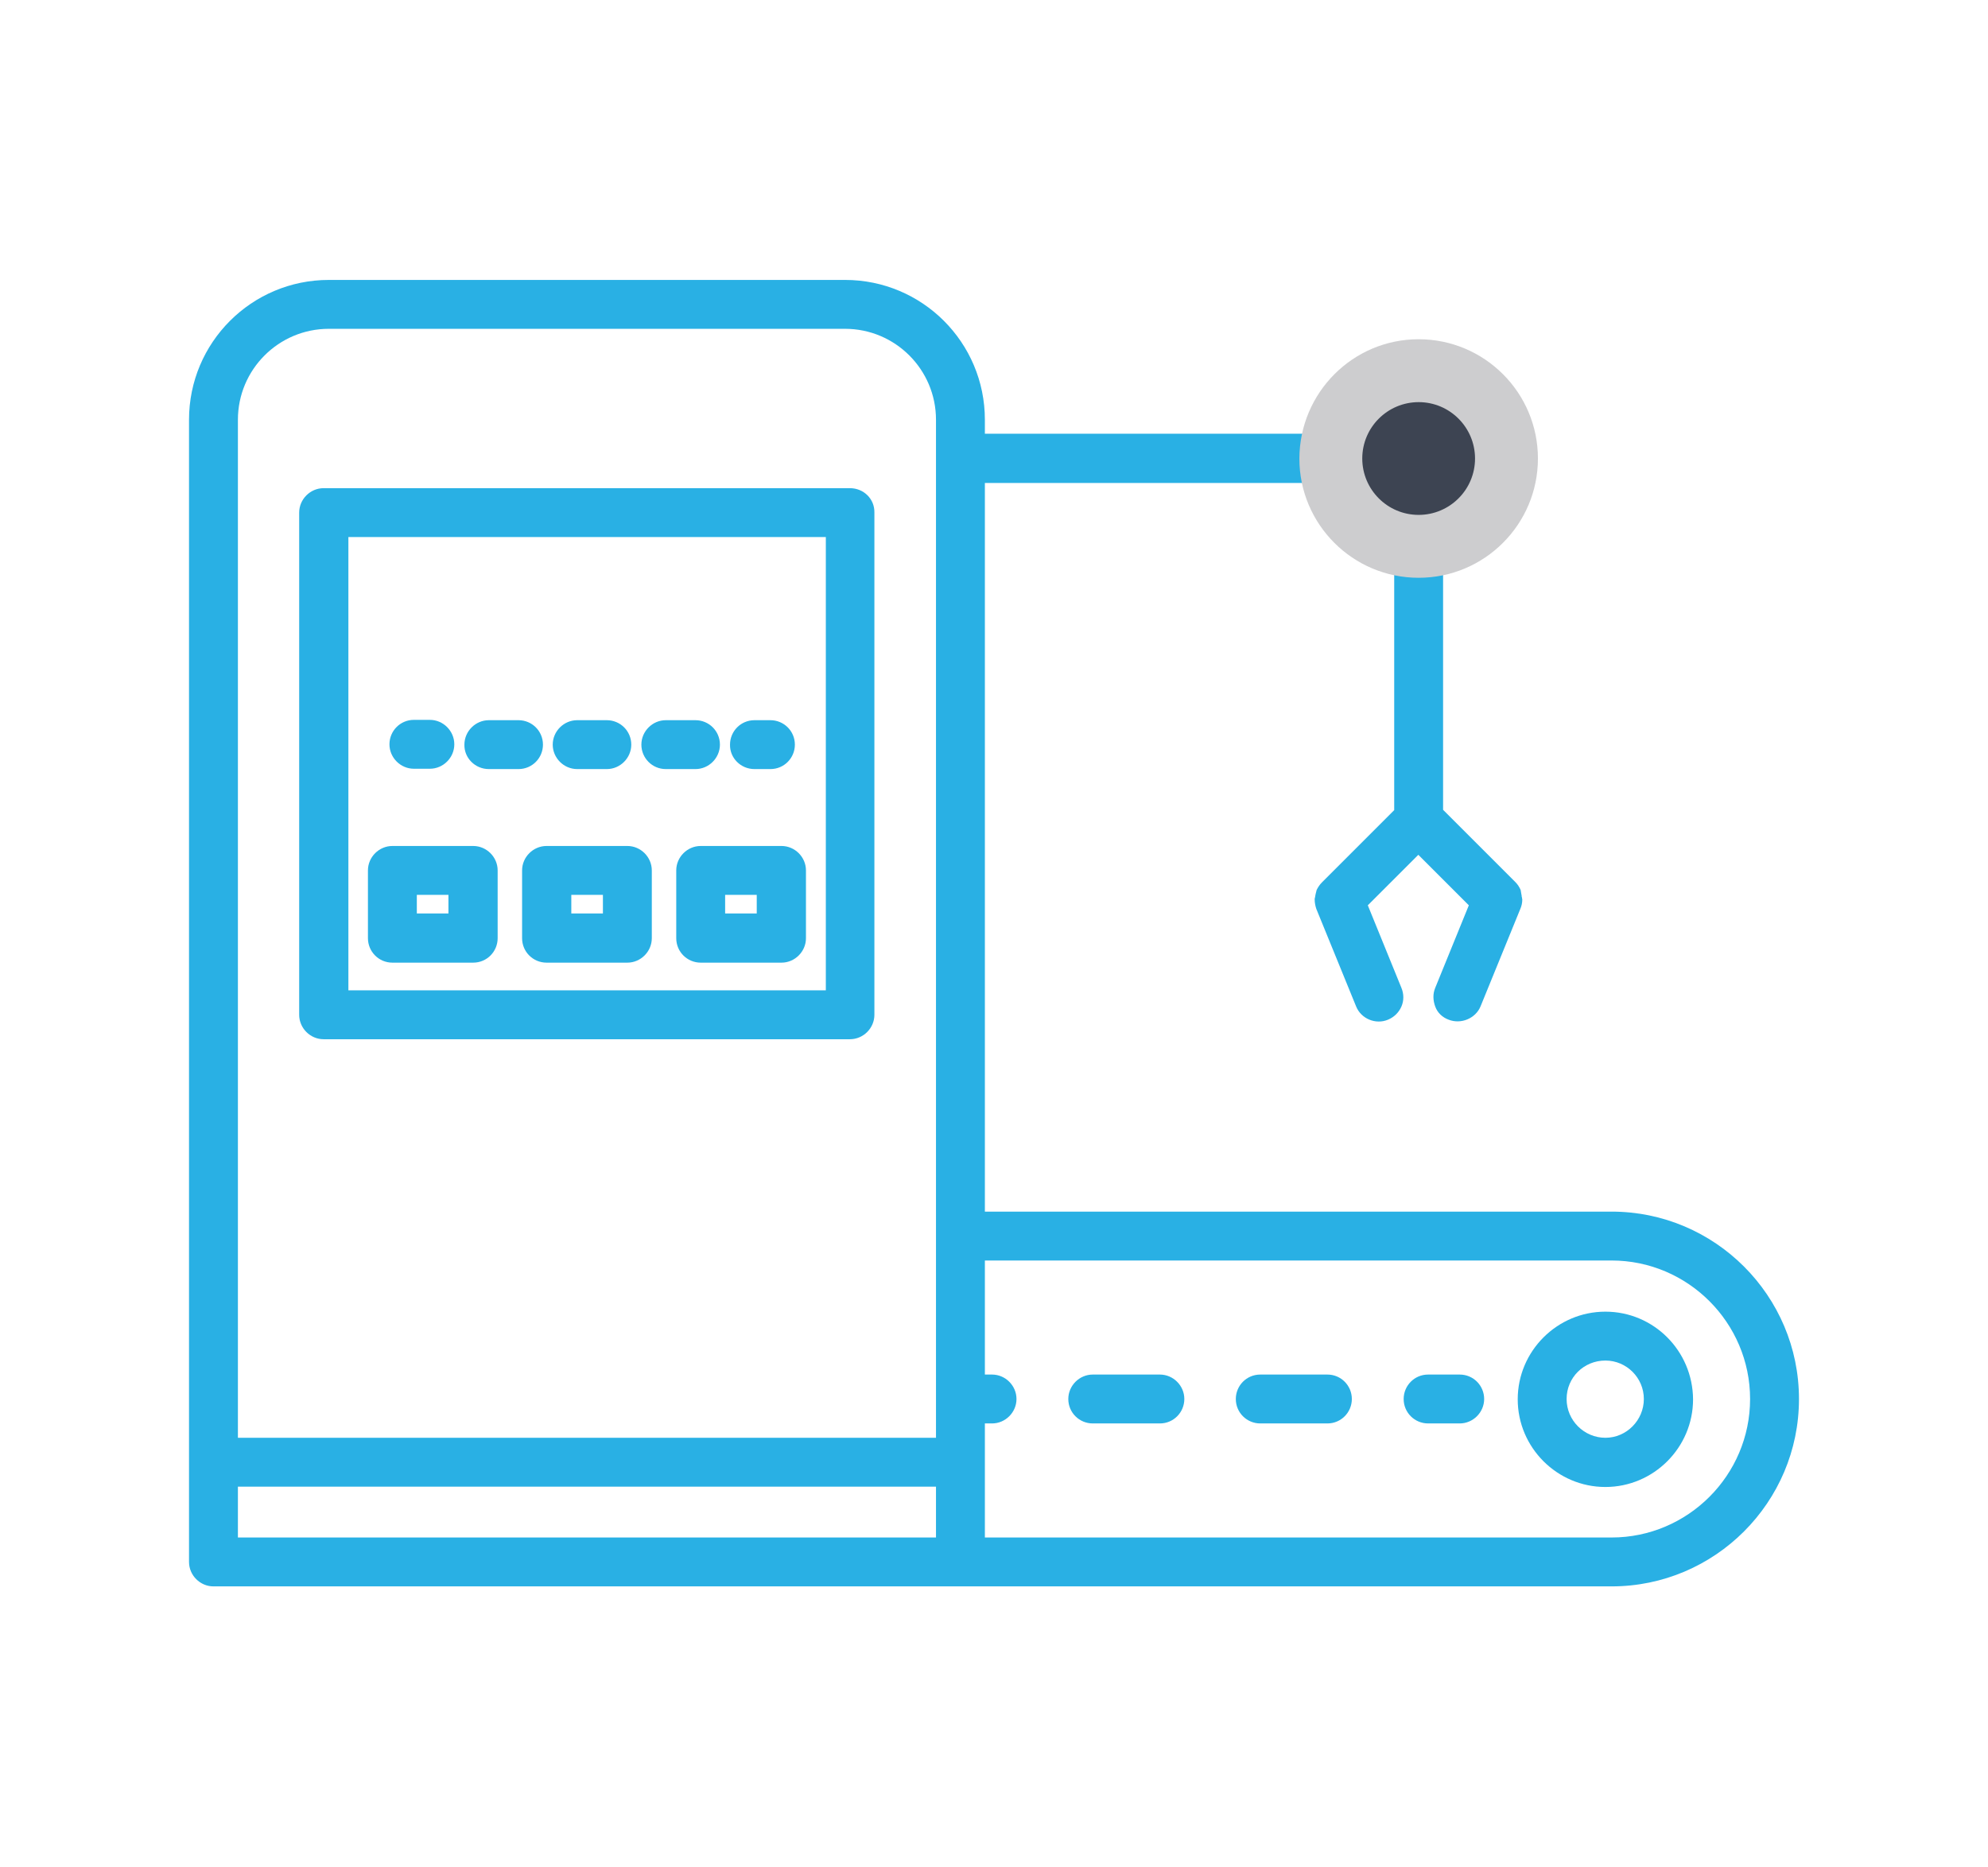 <?xml version="1.0" encoding="utf-8"?>
<!-- Generator: Adobe Illustrator 27.0.0, SVG Export Plug-In . SVG Version: 6.00 Build 0)  -->
<svg version="1.1" id="Layer_1" xmlns="http://www.w3.org/2000/svg" xmlns:xlink="http://www.w3.org/1999/xlink" x="0px" y="0px"
	 viewBox="0 0 61 57.28" style="enable-background:new 0 0 61 57.28;" xml:space="preserve">
<style type="text/css">
	.st0{fill:#29B0E4;}
	.st1{fill-rule:evenodd;clip-rule:evenodd;fill:#CDCDCF;}
	.st2{fill-rule:evenodd;clip-rule:evenodd;fill:#3D4452;}
</style>
<g>
	<g>
		<path class="st0" d="M49.45,37.18H30.22V14.82h10.74l0.03,0.09c0.27,0.8,0.9,1.44,1.7,1.7l0.09,0.03v8.22l-0.04,0.04l-2.18,2.18
			c-0.07,0.07-0.12,0.15-0.16,0.23c-0.01,0.03-0.02,0.07-0.03,0.12l-0.01,0.05c0,0.02-0.01,0.04-0.01,0.06
			c-0.01,0.02-0.01,0.04-0.01,0.06c0,0.1,0.02,0.2,0.05,0.29l1.22,2.99c0.15,0.38,0.6,0.57,0.98,0.41c0.19-0.08,0.33-0.22,0.41-0.4
			s0.08-0.39,0-0.58l-1.03-2.53l1.55-1.55l1.55,1.55l-1.03,2.53c-0.08,0.19-0.07,0.39,0,0.58s0.22,0.33,0.41,0.4
			c0.38,0.15,0.83-0.04,0.98-0.41l1.22-2.99c0.04-0.09,0.06-0.19,0.06-0.29c0-0.01-0.01-0.03-0.01-0.06
			c-0.01-0.02-0.01-0.04-0.01-0.06l-0.01-0.05c-0.01-0.04-0.01-0.08-0.02-0.12c-0.04-0.09-0.09-0.17-0.16-0.24l-0.02-0.02l-2.2-2.2
			v-8.22l0.09-0.03c1.11-0.37,1.85-1.39,1.85-2.54c0-1.48-1.21-2.69-2.69-2.69c-1.15,0-2.17,0.74-2.54,1.85l-0.03,0.09H30.22v-0.43
			c0-2.37-1.92-4.29-4.29-4.29H10.09c-2.37,0-4.29,1.92-4.29,4.29v35.05c0,0.41,0.34,0.75,0.75,0.75h42.9
			c3.17,0,5.75-2.58,5.75-5.75S52.62,37.18,49.45,37.18z M43.53,12.88c0.65,0,1.19,0.53,1.19,1.18s-0.53,1.19-1.19,1.19
			c-0.65,0-1.18-0.53-1.18-1.19S42.88,12.88,43.53,12.88z M28.72,47.18H7.3v-1.56h21.42V47.18z M28.72,44.12H7.3V12.88
			c0-1.54,1.25-2.79,2.79-2.79h15.84c1.54,0,2.79,1.25,2.79,2.79V44.12z M49.45,47.18H30.22v-3.5h0.22c0.41,0,0.75-0.34,0.75-0.75
			c0-0.41-0.34-0.75-0.75-0.75h-0.22v-3.5h19.23c2.34,0,4.25,1.91,4.25,4.25S51.79,47.18,49.45,47.18z"/>
		<path class="st0" d="M49.26,40.25c-1.48,0-2.69,1.21-2.69,2.69c0,1.48,1.21,2.69,2.69,2.69c1.48,0,2.69-1.21,2.69-2.69
			C51.94,41.45,50.74,40.25,49.26,40.25z M49.26,44.12c-0.65,0-1.19-0.53-1.19-1.19s0.53-1.18,1.19-1.18c0.65,0,1.18,0.53,1.18,1.18
			S49.91,44.12,49.26,44.12z"/>
		<path class="st0" d="M40.73,42.18h-2.06c-0.42,0-0.75,0.34-0.75,0.75c0,0.42,0.34,0.75,0.75,0.75h2.06c0.42,0,0.75-0.34,0.75-0.75
			C41.48,42.52,41.15,42.18,40.73,42.18z"/>
		<path class="st0" d="M35.59,42.18h-2.06c-0.41,0-0.75,0.34-0.75,0.75c0,0.42,0.34,0.75,0.75,0.75h2.06c0.42,0,0.75-0.34,0.75-0.75
			C36.34,42.52,36,42.18,35.59,42.18z"/>
		<path class="st0" d="M44.79,42.18h-0.97c-0.42,0-0.75,0.34-0.75,0.75c0,0.42,0.34,0.75,0.75,0.75h0.97c0.41,0,0.75-0.34,0.75-0.75
			C45.54,42.52,45.21,42.18,44.79,42.18z"/>
		<path class="st0" d="M26.08,14.98H9.93c-0.41,0-0.75,0.34-0.75,0.75v15.41c0,0.41,0.34,0.75,0.75,0.75h16.15
			c0.41,0,0.75-0.34,0.75-0.75V15.73C26.84,15.31,26.5,14.98,26.08,14.98z M25.33,30.39H10.69V16.48h14.65V30.39z"/>
		<path class="st0" d="M19.25,25.96h-2.48c-0.41,0-0.75,0.34-0.75,0.75v2.08c0,0.42,0.34,0.75,0.75,0.75h2.48
			c0.41,0,0.75-0.34,0.75-0.75v-2.08C20,26.3,19.66,25.96,19.25,25.96z M18.5,28.03h-0.97v-0.57h0.97V28.03z"/>
		<path class="st0" d="M12.04,29.54h2.48c0.42,0,0.75-0.34,0.75-0.75v-2.08c0-0.41-0.34-0.75-0.75-0.75h-2.48
			c-0.41,0-0.75,0.34-0.75,0.75v2.08C11.29,29.2,11.62,29.54,12.04,29.54z M12.79,27.46h0.97v0.57h-0.97V27.46z"/>
		<path class="st0" d="M20.75,26.71v2.08c0,0.42,0.34,0.75,0.75,0.75h2.48c0.41,0,0.75-0.34,0.75-0.75v-2.08
			c0-0.41-0.34-0.75-0.75-0.75H21.5C21.09,25.96,20.75,26.3,20.75,26.71z M22.25,27.46h0.97v0.57h-0.97V27.46z"/>
		<path class="st0" d="M13.19,22.09H12.7c-0.42,0-0.75,0.34-0.75,0.75c0,0.41,0.34,0.75,0.75,0.75h0.49c0.41,0,0.75-0.34,0.75-0.75
			C13.94,22.43,13.6,22.09,13.19,22.09z"/>
		<path class="st0" d="M17.71,23.6h0.91c0.41,0,0.75-0.34,0.75-0.75c0-0.42-0.34-0.75-0.75-0.75h-0.91c-0.41,0-0.75,0.34-0.75,0.75
			C16.96,23.26,17.3,23.6,17.71,23.6z"/>
		<path class="st0" d="M20.43,23.6h0.91c0.41,0,0.75-0.34,0.75-0.75c0-0.42-0.34-0.75-0.75-0.75h-0.91c-0.41,0-0.75,0.34-0.75,0.75
			C19.68,23.26,20.01,23.6,20.43,23.6z"/>
		<path class="st0" d="M15,23.6h0.91c0.42,0,0.75-0.34,0.75-0.75c0-0.42-0.34-0.75-0.75-0.75H15c-0.41,0-0.75,0.34-0.75,0.75
			C14.24,23.26,14.58,23.6,15,23.6z"/>
		<path class="st0" d="M23.15,23.6h0.49c0.42,0,0.75-0.34,0.75-0.75c0-0.42-0.34-0.75-0.75-0.75h-0.49c-0.42,0-0.75,0.34-0.75,0.75
			C22.39,23.26,22.73,23.6,23.15,23.6z"/>
	</g>
	<g>
		<path class="st1" d="M43.53,10.41c2.02,0,3.66,1.64,3.66,3.66c0,2.02-1.64,3.66-3.66,3.66c-2.02,0-3.66-1.64-3.66-3.66
			C39.88,12.05,41.51,10.41,43.53,10.41L43.53,10.41z M43.53,10.41"/>
		<path class="st2" d="M43.53,12.34c0.96,0,1.73,0.78,1.73,1.73c0,0.96-0.78,1.73-1.73,1.73c-0.96,0-1.73-0.78-1.73-1.73
			C41.8,13.11,42.58,12.34,43.53,12.34L43.53,12.34z M43.53,12.34"/>
	</g>
</g>
</svg>
